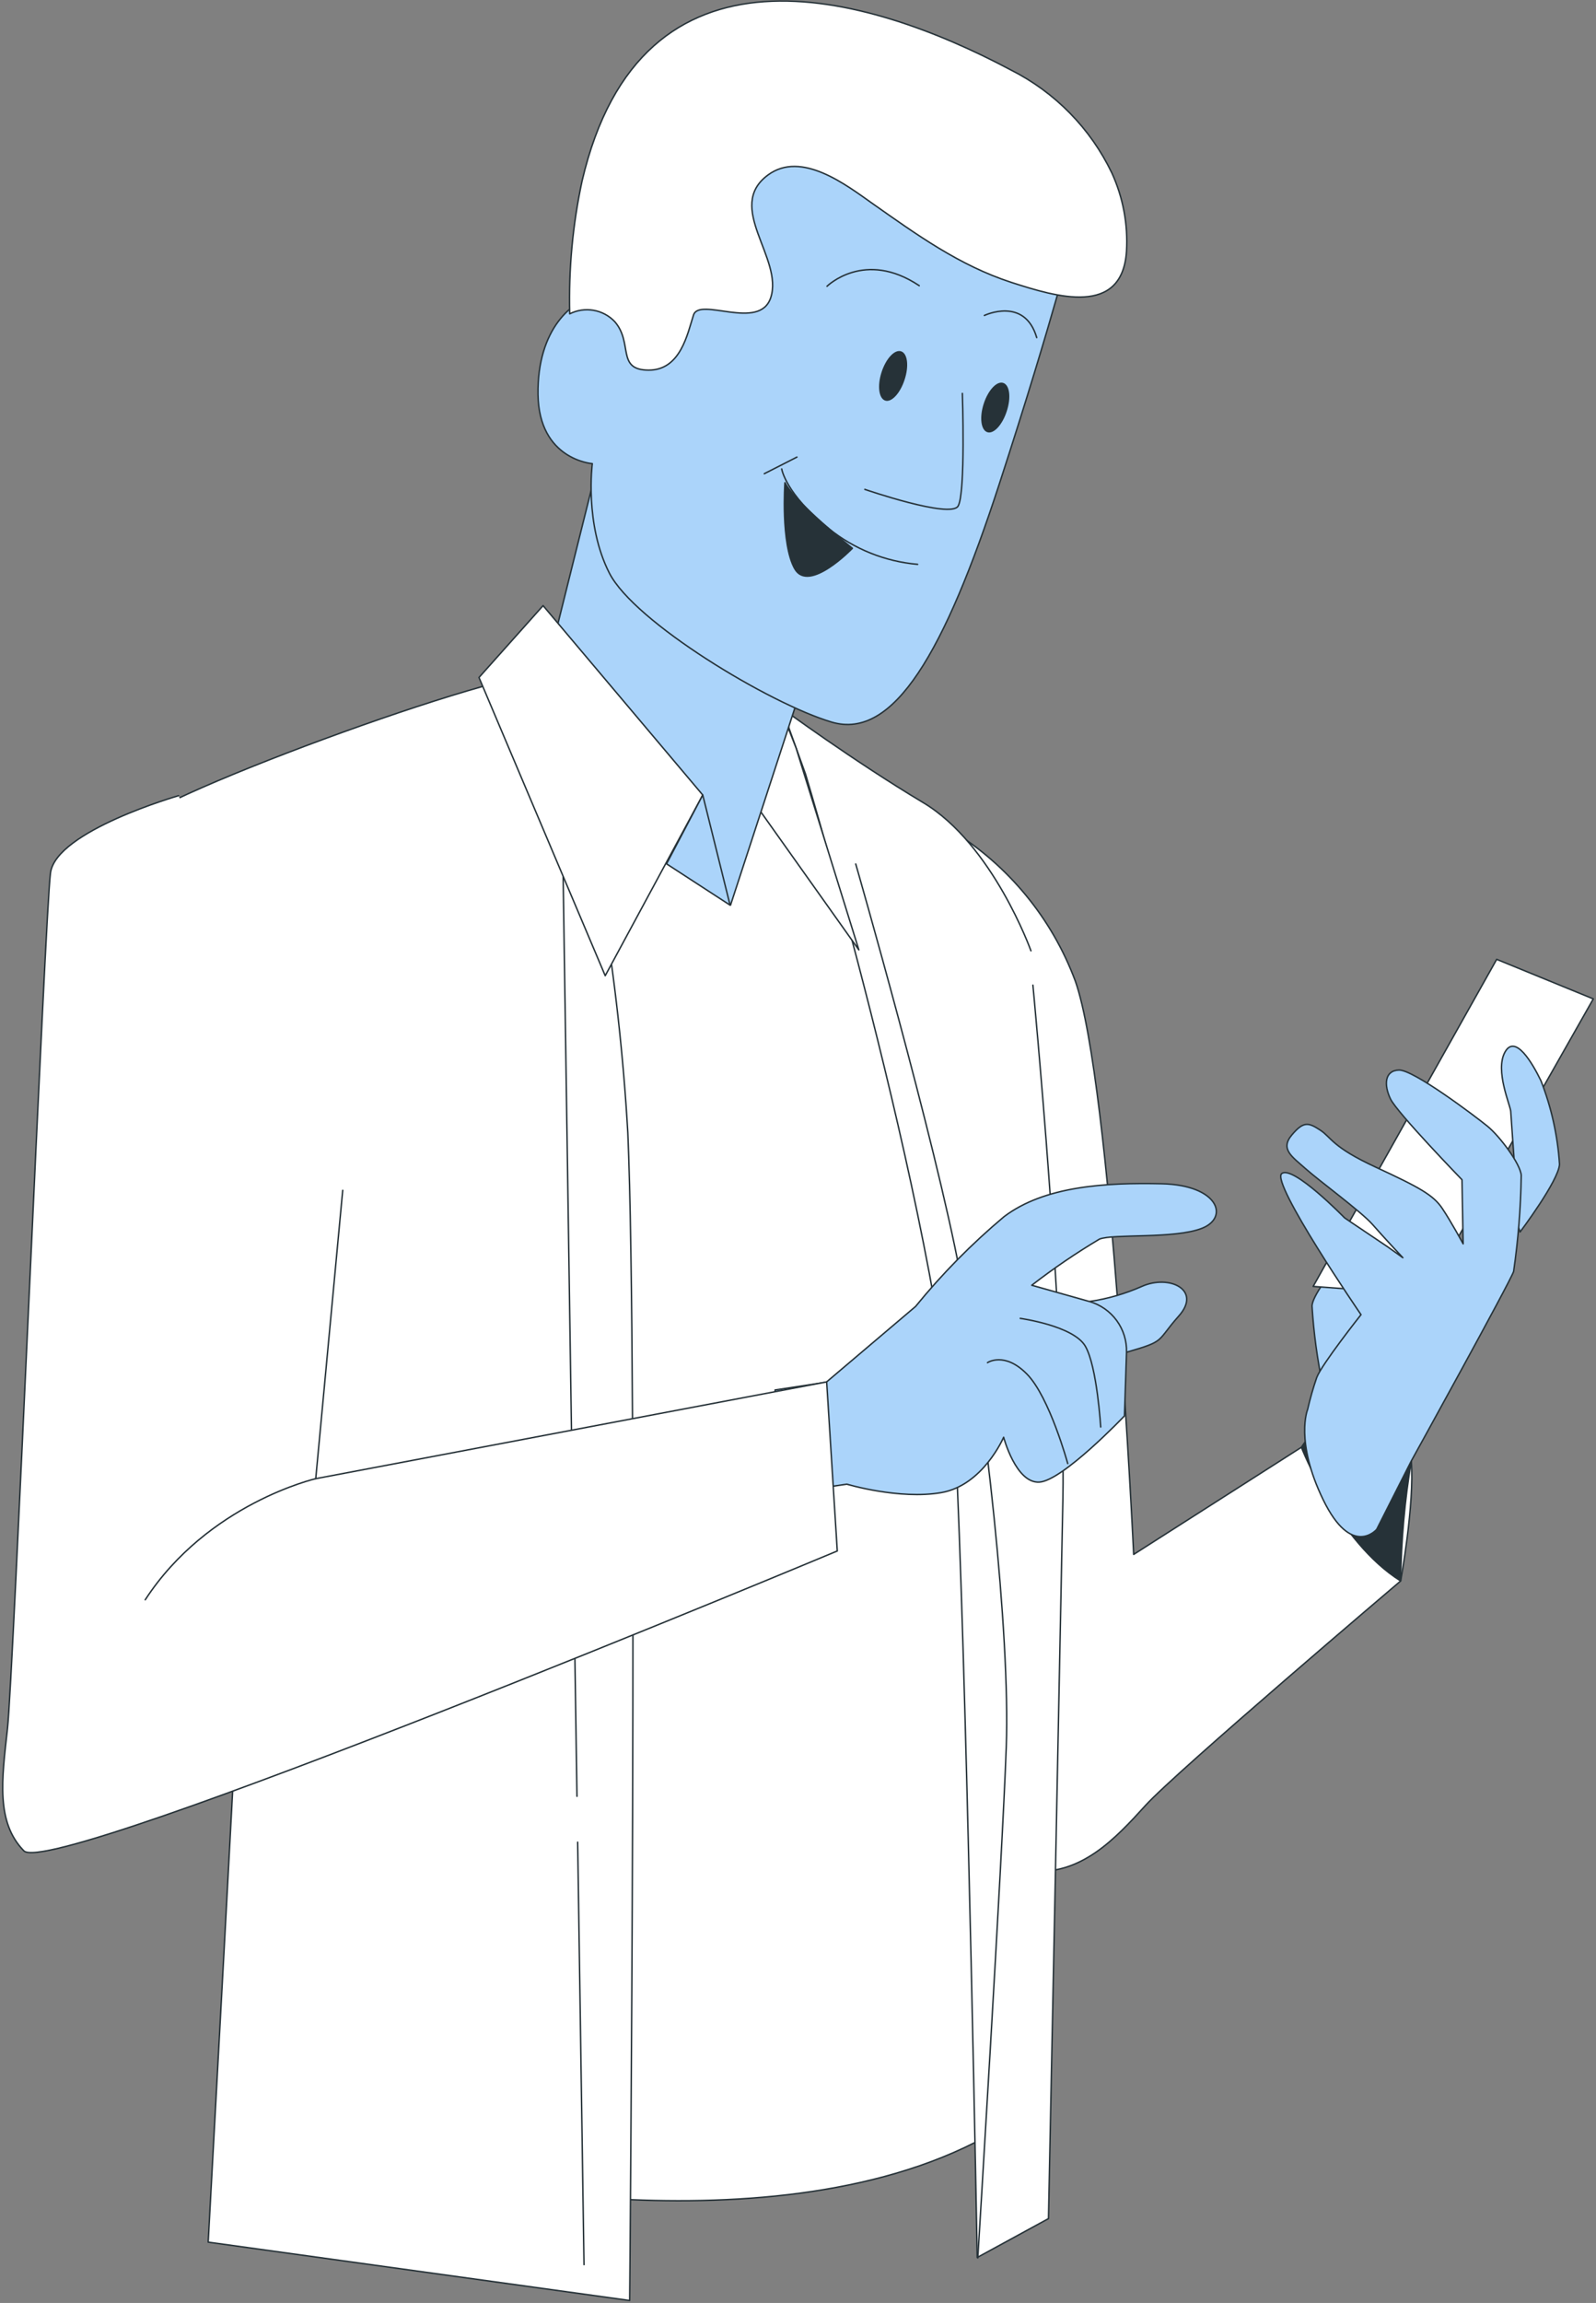 <svg width="590" height="851" viewBox="0 0 590 851" fill="none" xmlns="http://www.w3.org/2000/svg">
<rect x="0" y="0" width="590" height="851" fill="#808080" stroke="none"/>
<path d="M351.542 306.724C372.683 319.666 388.873 339.323 397.525 362.552C410.907 400.524 419.089 574.4 419.089 574.4L481.097 534.809C481.097 534.809 520.432 524.198 521.711 539.923C522.989 555.649 517.79 584.202 517.79 584.202C517.79 584.202 434.73 654.733 423.521 667.092C412.313 679.451 399.443 693.301 380.649 691.341C361.855 689.381 373.319 579.77 373.319 579.77L351.542 306.724Z" fill="white" stroke="#263238" stroke-width="0.537" stroke-linecap="round" stroke-linejoin="round"/>
<path d="M481.095 534.811C481.095 534.811 494.519 569.629 517.788 584.204C517.961 569.365 519.272 554.562 521.709 539.925C525.288 523.134 497.289 510.008 481.095 534.811Z" fill="#263238" stroke="#263238" stroke-width="0.537" stroke-linecap="round" stroke-linejoin="round"/>
<path d="M222.797 261.293L137.564 292.957L147.451 801.504C147.451 801.504 281.907 834.574 364.413 789.614L367.396 695.857C367.396 695.857 362.026 473.951 353.333 416.887C344.639 359.823 310.716 296.281 310.716 296.281C310.716 296.281 271.977 271.99 260.257 267.813C247.985 264.551 235.45 262.37 222.797 261.293Z" fill="white" stroke="#263238" stroke-width="0.537" stroke-linecap="round" stroke-linejoin="round"/>
<path d="M381.839 364.044C381.839 364.044 394.113 492.619 392.919 553.987C391.726 615.355 387.592 819.831 387.592 819.831L361.255 834.193C361.255 834.193 357.718 638.837 353.925 549.469C350.132 460.102 297.799 286.097 297.799 286.097L289.02 261.721C289.02 261.721 315.527 281.196 341.268 296.581C367.008 311.966 381.115 351.344 381.115 351.344" fill="white"/>
<path d="M381.839 364.044C381.839 364.044 394.113 492.619 392.919 553.987C391.726 615.355 387.592 819.831 387.592 819.831L361.255 834.193C361.255 834.193 357.718 638.837 353.925 549.469C350.132 460.102 297.799 286.097 297.799 286.097L289.02 261.721C289.02 261.721 315.527 281.196 341.268 296.581C367.008 311.966 381.115 351.344 381.115 351.344" stroke="#263238" stroke-width="0.537" stroke-linecap="round" stroke-linejoin="round"/>
<path d="M316.337 319.255C316.337 319.255 345.7 421.194 354.948 470.672C364.196 520.151 373.486 603.509 371.995 645.402C370.503 687.294 361.468 834.365 361.468 834.365" stroke="#263238" stroke-width="0.537" stroke-linecap="round" stroke-linejoin="round"/>
<path d="M274.491 290.486L317.491 351.002L294.308 276.465L283.185 247.955L274.491 290.486Z" fill="white" stroke="#263238" stroke-width="0.537" stroke-linecap="round" stroke-linejoin="round"/>
<path d="M224.415 157.608C224.415 157.608 199.783 256.138 198.845 260.485C197.907 264.832 270.058 334.468 270.058 334.468L297.887 249.234C297.887 249.234 253.309 221.192 244.743 197.753C236.177 174.314 228.634 154.071 224.415 157.608Z" fill="#ABD4FA" stroke="#263238" stroke-width="0.537" stroke-linecap="round" stroke-linejoin="round"/>
<path d="M203.872 248.855C219.316 304.25 228.774 361.142 232.085 418.555C235.92 506.047 232.767 850.093 232.767 850.093L76.96 828.529C76.96 828.529 88.679 614.848 88.807 607.433C88.935 600.018 47 316.275 47.17 306.814C47.341 297.353 188.147 245.786 203.872 248.855Z" fill="white" stroke="#263238" stroke-width="0.537" stroke-linecap="round" stroke-linejoin="round"/>
<path d="M213.548 680.736L215.892 836.842" stroke="#263238" stroke-width="0.537" stroke-linecap="round" stroke-linejoin="round"/>
<path d="M208.178 323.862L213.292 663.773" stroke="#263238" stroke-width="0.537" stroke-linecap="round" stroke-linejoin="round"/>
<path d="M200.763 223.797L259.787 293.774L223.733 360.555L177.068 250.348L200.763 223.797Z" fill="white" stroke="#263238" stroke-width="0.537" stroke-linecap="round" stroke-linejoin="round"/>
<path d="M259.788 293.772L269.888 334.472L246.406 319.215L259.788 293.772Z" fill="#ABD4FA" stroke="#263238" stroke-width="0.537" stroke-linecap="round" stroke-linejoin="round"/>
<path d="M397.352 85.287C397.352 85.287 389.638 116.738 369.438 178.788C349.238 240.838 330.401 273.653 307.431 266.834C284.46 260.015 234.513 229.885 225.265 211.773C216.018 193.661 218.958 171.33 218.958 171.33C218.958 171.33 199.226 169.966 198.886 145.76C198.545 121.553 211.671 110.303 221.515 109.067C231.36 107.831 248.492 120.999 255.609 101.268C262.726 81.536 246.787 60.654 262.427 49.361C278.068 38.067 313.823 38.408 344.933 49.361C364.372 56.398 381.981 67.715 396.457 82.474L397.352 85.287Z" fill="#ABD4FA" stroke="#263238" stroke-width="0.537" stroke-linecap="round" stroke-linejoin="round"/>
<path d="M355.761 145.379C355.761 145.379 356.997 182.285 354.184 187.016C351.371 191.746 319.707 180.836 319.707 180.836" stroke="#263238" stroke-width="0.537" stroke-linecap="round" stroke-linejoin="round"/>
<path d="M339.222 208.541C327.199 207.507 315.758 202.907 306.365 195.33C290.384 182.545 288.977 173.297 288.977 173.297" stroke="#263238" stroke-width="0.537" stroke-linecap="round" stroke-linejoin="round"/>
<path d="M294.605 168.906L282.544 175.043" stroke="#263238" stroke-width="0.537" stroke-linecap="round" stroke-linejoin="round"/>
<path d="M290.172 178.362C290.172 178.362 288.595 200.949 293.794 210.154C298.994 219.359 315.103 202.611 315.103 202.611C315.103 202.611 294.007 185.905 290.172 178.362Z" fill="#263238" stroke="#263238" stroke-width="0.537" stroke-linecap="round" stroke-linejoin="round"/>
<path d="M334.408 140.307C332.788 145.336 329.549 148.83 327.205 148.02C324.862 147.211 324.265 142.566 325.884 137.537C327.504 132.508 330.743 129.013 333.129 129.823C335.516 130.633 336.07 135.278 334.408 140.307Z" fill="#263238"/>
<path d="M372.168 151.986C370.548 157.015 367.309 160.509 364.965 159.699C362.621 158.89 362.025 154.244 363.644 149.216C365.264 144.187 368.503 140.692 370.889 141.502C373.276 142.312 373.83 146.957 372.168 151.986Z" fill="#263238"/>
<path d="M305.728 105.786C305.728 105.786 319.621 92.063 339.822 105.573" stroke="#263238" stroke-width="0.537" stroke-linecap="round" stroke-linejoin="round"/>
<path d="M363.899 116.571C363.899 116.571 378.773 109.454 383.247 124.753" stroke="#263238" stroke-width="0.537" stroke-linecap="round" stroke-linejoin="round"/>
<path d="M411.033 63.939C403.126 47.458 389.983 34.061 373.658 25.839C320.088 -2.629 237.028 -26.665 215.166 66.922C211.707 83.034 210.176 99.5 210.606 115.974C213.325 114.598 216.416 114.137 219.418 114.659C222.42 115.181 225.174 116.659 227.269 118.872C234.13 126.799 227.78 136.686 239.713 136.771C251.646 136.856 254.16 123.219 256.376 116.4C258.592 109.581 280.838 122.494 284.93 109.965C289.66 95.39 267.883 76.468 283.907 64.663C296.266 55.543 312.801 68.328 322.688 75.317C338.925 86.739 354.693 98.117 373.828 104.34C390.534 109.752 414.868 117.125 416.445 92.833C417.026 82.904 415.168 72.984 411.033 63.939Z" fill="white" stroke="#263238" stroke-width="0.537" stroke-linecap="round" stroke-linejoin="round"/>
<path d="M488.978 511.929C486.952 502.249 485.628 492.436 485.015 482.566C485.441 475.363 509.178 450.177 509.178 450.177L524.776 467.522L488.978 511.929Z" fill="#ABD4FA" stroke="#263238" stroke-width="0.537" stroke-linecap="round" stroke-linejoin="round"/>
<path d="M553.287 354.503L485.441 475.364L526.993 478.432L589 369.12L553.287 354.503Z" fill="white" stroke="#263238" stroke-width="0.537" stroke-linecap="round" stroke-linejoin="round"/>
<path d="M561.938 455.244C561.938 455.244 576.214 436.28 576.513 430.228C575.829 419.651 573.514 409.243 569.652 399.373C566.541 392.938 560.148 381.943 556.355 388.762C552.562 395.581 558.358 408.408 558.486 410.71C558.614 413.011 559.679 427.756 559.679 427.756L555.972 437.26L561.938 455.244Z" fill="#ABD4FA" stroke="#263238" stroke-width="0.537" stroke-linecap="round" stroke-linejoin="round"/>
<path d="M483.395 520.833C484.303 516.84 485.427 512.899 486.762 509.028C488.552 504.212 503.127 485.802 503.127 485.802C503.127 485.802 469.715 437.006 473.806 433.682C477.897 430.357 497.075 450.046 497.075 450.046L512.928 460.701L518.597 464.749C518.597 464.749 511.437 457.121 507.388 452.476C503.34 447.83 487.486 436.196 482.628 431.849C477.77 427.502 473.124 424.689 477.514 419.448C481.903 414.206 483.736 414.802 487.998 417.572C492.259 420.342 492.259 423.752 508.582 431.295C524.904 438.838 529.89 441.651 533.171 446.552C536.453 451.453 540.885 459.635 540.885 459.635L540.459 435.94C540.459 435.94 516.508 411.222 514.037 406.108C511.565 400.994 511.778 395.582 517.148 395.412C522.517 395.241 545.317 412.458 549.877 416.166C554.437 419.874 562.066 430.102 562.364 434.321C562.189 446.202 561.249 458.06 559.551 469.821C558.401 473.486 521.708 539.883 521.708 539.883L508.923 565.154C508.923 565.154 499.717 575.937 489.148 554.202C478.579 532.467 483.395 520.833 483.395 520.833Z" fill="#ABD4FA" stroke="#263238" stroke-width="0.537" stroke-linecap="round" stroke-linejoin="round"/>
<path d="M402.722 480.94C409.409 479.967 415.933 478.089 422.113 475.357C432.256 470.84 444.359 476.636 435.793 486.267C427.227 495.899 431.233 495.43 416.445 499.692C401.657 503.953 402.722 480.94 402.722 480.94Z" fill="#ABD4FA" stroke="#263238" stroke-width="0.537" stroke-linecap="round" stroke-linejoin="round"/>
<path d="M313.058 548.446C313.058 548.446 332.491 554.242 347.961 551.558C363.431 548.873 371.017 531.101 371.017 531.101C371.017 531.101 375.534 548.148 384.185 547.679C392.836 547.211 415.679 523.217 415.679 523.217L416.446 499.693C416.57 495.486 415.287 491.359 412.802 487.963C410.317 484.567 406.77 482.096 402.724 480.941L381.415 474.932C389.403 468.751 397.757 463.059 406.431 457.886C411.503 455.84 434.217 457.886 444.36 453.88C454.503 449.874 450.369 437.898 429.487 437.43C408.605 436.961 386.146 438.282 371.187 449.575C359.25 459.579 348.291 470.696 338.457 482.774L305.429 510.773L286.507 513.629L292.218 551.472L313.058 548.446Z" fill="#ABD4FA" stroke="#263238" stroke-width="0.537" stroke-linecap="round" stroke-linejoin="round"/>
<path d="M365.051 503.535C365.051 503.535 371.316 499.273 379.669 507.796C388.022 516.32 394.713 540.825 394.713 540.825" stroke="#263238" stroke-width="0.537" stroke-linecap="round" stroke-linejoin="round"/>
<path d="M377.152 487.169C377.152 487.169 396.884 489.897 401.231 497.483C405.578 505.068 406.899 527.314 406.899 527.314" stroke="#263238" stroke-width="0.537" stroke-linecap="round" stroke-linejoin="round"/>
<path d="M66.007 294.029C66.007 294.029 20.705 307.027 18.66 322.582C16.614 338.137 4.894 619.707 2.763 638.757C0.633 657.806 -1.498 673.319 8.815 683.93C19.128 694.542 309.519 573.127 309.519 573.127L305.599 510.65L116.721 546.406L126.693 439.864" fill="white"/>
<path d="M66.007 294.029C66.007 294.029 20.705 307.027 18.66 322.582C16.614 338.137 4.894 619.707 2.763 638.757C0.633 657.806 -1.498 673.319 8.815 683.93C19.128 694.542 309.519 573.127 309.519 573.127L305.599 510.65L116.721 546.406L126.693 439.864" stroke="#263238" stroke-width="0.537" stroke-linecap="round" stroke-linejoin="round"/>
<path d="M116.722 546.403C116.722 546.403 76.833 555.608 53.692 591.151" stroke="#263238" stroke-width="0.537" stroke-linecap="round" stroke-linejoin="round"/>
</svg>
